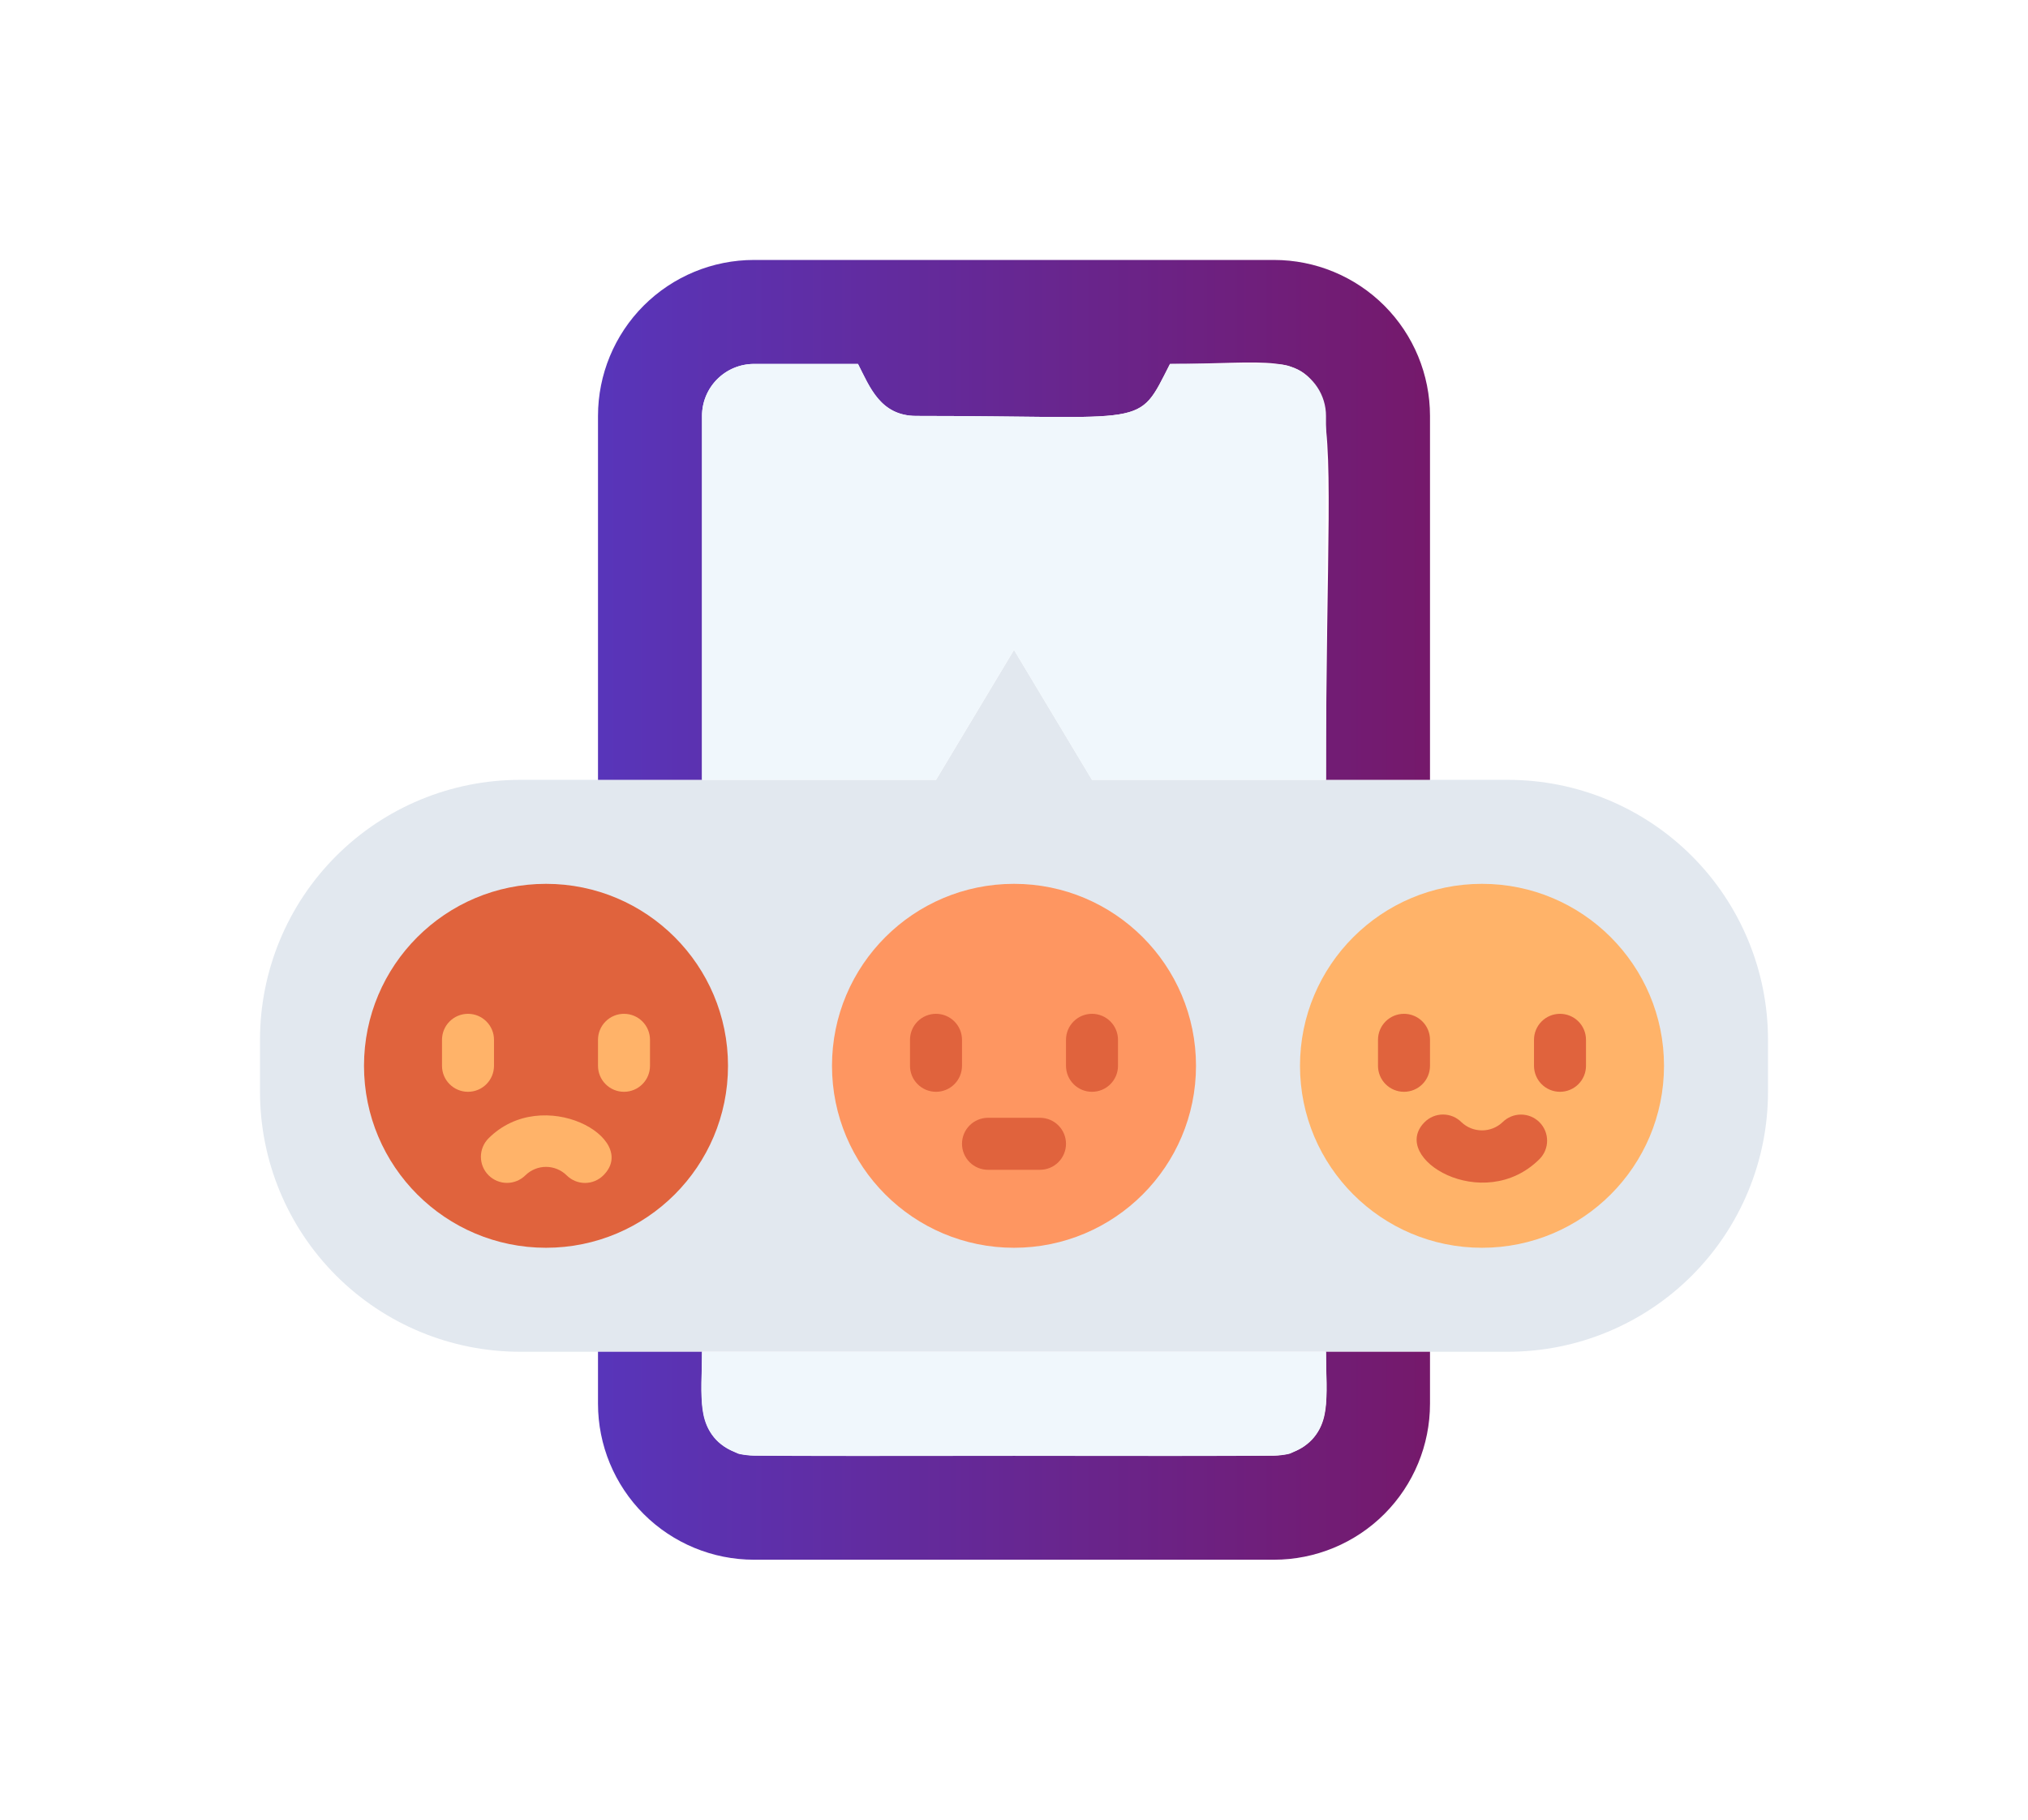 <svg width="78" height="70" viewBox="0 0 78 70" fill="none" xmlns="http://www.w3.org/2000/svg">
<g filter="url(#filter0_d)">
<path d="M67 38V40C67 42.652 65.946 45.196 64.071 47.071C62.196 48.946 59.652 50 57 50H19C16.348 50 13.804 48.946 11.929 47.071C10.054 45.196 9 42.652 9 40V38C9 35.348 10.054 32.804 11.929 30.929C13.804 29.054 16.348 28 19 28H35L38 23L41 28H57C59.652 28 62.196 29.054 64.071 30.929C65.946 32.804 67 35.348 67 38Z" fill="#E2E8EF"/>
<path d="M38 46C41.866 46 45 42.866 45 39C45 35.134 41.866 32 38 32C34.134 32 31 35.134 31 39C31 42.866 34.134 46 38 46Z" fill="#FE9661"/>
<path d="M20 46C23.866 46 27 42.866 27 39C27 35.134 23.866 32 20 32C16.134 32 13 35.134 13 39C13 42.866 16.134 46 20 46Z" fill="#E0633D"/>
<path d="M34 39V38C34 37.735 34.105 37.48 34.293 37.293C34.48 37.105 34.735 37 35 37C35.265 37 35.52 37.105 35.707 37.293C35.895 37.48 36 37.735 36 38V39C36 39.265 35.895 39.52 35.707 39.707C35.52 39.895 35.265 40 35 40C34.735 40 34.48 39.895 34.293 39.707C34.105 39.52 34 39.265 34 39Z" fill="#E0633D"/>
<path d="M40 39V38C40 37.735 40.105 37.48 40.293 37.293C40.48 37.105 40.735 37 41 37C41.265 37 41.52 37.105 41.707 37.293C41.895 37.48 42 37.735 42 38V39C42 39.265 41.895 39.52 41.707 39.707C41.52 39.895 41.265 40 41 40C40.735 40 40.48 39.895 40.293 39.707C40.105 39.52 40 39.265 40 39Z" fill="#E0633D"/>
<path d="M16 39V38C16 37.735 16.105 37.48 16.293 37.293C16.48 37.105 16.735 37 17 37C17.265 37 17.52 37.105 17.707 37.293C17.895 37.48 18 37.735 18 38V39C18 39.265 17.895 39.52 17.707 39.707C17.52 39.895 17.265 40 17 40C16.735 40 16.48 39.895 16.293 39.707C16.105 39.52 16 39.265 16 39Z" fill="#FFB369"/>
<path d="M22 39V38C22 37.735 22.105 37.48 22.293 37.293C22.48 37.105 22.735 37 23 37C23.265 37 23.52 37.105 23.707 37.293C23.895 37.48 24 37.735 24 38V39C24 39.265 23.895 39.52 23.707 39.707C23.52 39.895 23.265 40 23 40C22.735 40 22.48 39.895 22.293 39.707C22.105 39.52 22 39.265 22 39Z" fill="#FFB369"/>
<path d="M39 43H37C36.735 43 36.48 42.895 36.293 42.707C36.105 42.52 36 42.265 36 42C36 41.735 36.105 41.48 36.293 41.293C36.48 41.105 36.735 41 37 41H39C39.265 41 39.52 41.105 39.707 41.293C39.895 41.48 40 41.735 40 42C40 42.265 39.895 42.52 39.707 42.707C39.52 42.895 39.265 43 39 43Z" fill="#E0633D"/>
<path d="M20.79 43.21C20.579 43.004 20.295 42.888 20 42.888C19.705 42.888 19.421 43.004 19.21 43.21C19.022 43.398 18.766 43.504 18.5 43.504C18.234 43.504 17.978 43.398 17.79 43.21C17.602 43.022 17.496 42.766 17.496 42.5C17.496 42.234 17.602 41.978 17.79 41.79C19.88 39.7 23.63 41.79 22.21 43.21C22.117 43.304 22.006 43.378 21.885 43.429C21.763 43.48 21.632 43.506 21.5 43.506C21.368 43.506 21.237 43.48 21.115 43.429C20.994 43.378 20.883 43.304 20.79 43.21Z" fill="#FFB369"/>
<path d="M56 46C59.866 46 63 42.866 63 39C63 35.134 59.866 32 56 32C52.134 32 49 35.134 49 39C49 42.866 52.134 46 56 46Z" fill="#FFB369"/>
<path d="M52 39V38C52 37.735 52.105 37.48 52.293 37.293C52.48 37.105 52.735 37 53 37C53.265 37 53.52 37.105 53.707 37.293C53.895 37.48 54 37.735 54 38V39C54 39.265 53.895 39.52 53.707 39.707C53.52 39.895 53.265 40 53 40C52.735 40 52.48 39.895 52.293 39.707C52.105 39.52 52 39.265 52 39Z" fill="#E0633D"/>
<path d="M58 39V38C58 37.735 58.105 37.48 58.293 37.293C58.48 37.105 58.735 37 59 37C59.265 37 59.52 37.105 59.707 37.293C59.895 37.48 60 37.735 60 38V39C60 39.265 59.895 39.52 59.707 39.707C59.52 39.895 59.265 40 59 40C58.735 40 58.48 39.895 58.293 39.707C58.105 39.52 58 39.265 58 39Z" fill="#E0633D"/>
<path d="M53.79 41.17C53.883 41.076 53.994 41.002 54.115 40.951C54.237 40.9 54.368 40.874 54.5 40.874C54.632 40.874 54.763 40.9 54.885 40.951C55.006 41.002 55.117 41.076 55.21 41.17C55.423 41.372 55.706 41.484 56 41.484C56.294 41.484 56.577 41.372 56.79 41.17C56.883 41.077 56.994 41.003 57.116 40.952C57.238 40.902 57.368 40.876 57.5 40.876C57.632 40.876 57.762 40.902 57.884 40.952C58.006 41.003 58.117 41.077 58.21 41.17C58.303 41.263 58.377 41.374 58.428 41.496C58.478 41.618 58.504 41.748 58.504 41.88C58.504 42.012 58.478 42.142 58.428 42.264C58.377 42.386 58.303 42.497 58.21 42.59C56.05 44.74 52.41 42.56 53.79 41.17Z" fill="#E0633D"/>
<path d="M54 50V52C54 53.591 53.368 55.117 52.243 56.243C51.117 57.368 49.591 58 48 58H28C26.409 58 24.883 57.368 23.757 56.243C22.632 55.117 22 53.591 22 52V50H26C26 51.63 25.71 53.21 27.22 53.84C27.77 54.07 26.12 54 48 54C48.398 53.997 48.787 53.879 49.12 53.66C50.24 52.86 50 51.84 50 50H54Z" fill="url(#paint0_linear)"/>
<path d="M54 14V28H50C50 10.14 51.39 12 44 12C42.72 14.51 43.31 14 34.24 14C32.83 14 32.41 12.81 32 12H28C27.47 12 26.961 12.211 26.586 12.586C26.211 12.961 26 13.47 26 14V28H22V14C22 12.409 22.632 10.883 23.757 9.757C24.883 8.632 26.409 8 28 8H48C49.591 8 51.117 8.632 52.243 9.757C53.368 10.883 54 12.409 54 14Z" fill="url(#paint1_linear)"/>
<path d="M50 14V28H41L38 23L35 28H26V14C26 13.47 26.211 12.961 26.586 12.586C26.961 12.211 27.47 12 28 12H32C32.47 12.91 32.87 14 34.24 14C43.29 14 42.72 14.51 44 12C48.31 12 48.26 11.94 48.78 12.16C49.142 12.313 49.45 12.569 49.667 12.896C49.884 13.224 50 13.607 50 14Z" fill="#F0F7FC"/>
<path d="M50 50C50 51.63 50.29 53.21 48.78 53.84C48.23 54.07 49.88 54 28 54C27.602 53.997 27.213 53.879 26.88 53.66C25.76 52.86 26 51.84 26 50H50Z" fill="#F0F7FC"/>
</g>
<defs>
<filter id="filter0_d" x="-3" y="-7" width="84" height="84" filterUnits="userSpaceOnUse" color-interpolation-filters="sRGB">
<feFlood flood-opacity="0" result="BackgroundImageFix"/>
<feColorMatrix in="SourceAlpha" type="matrix" values="0 0 0 0 0 0 0 0 0 0 0 0 0 0 0 0 0 0 127 0"/>
<feOffset dx="1" dy="2"/>
<feGaussianBlur stdDeviation="5"/>
<feColorMatrix type="matrix" values="0 0 0 0 0.561 0 0 0 0 0.431 0 0 0 0 0.714 0 0 0 0.2 0"/>
<feBlend mode="normal" in2="BackgroundImageFix" result="effect1_dropShadow"/>
<feBlend mode="normal" in="SourceGraphic" in2="effect1_dropShadow" result="shape"/>
</filter>
<linearGradient id="paint0_linear" x1="22" y1="54" x2="54" y2="54" gradientUnits="userSpaceOnUse">
<stop stop-color="#5835BA"/>
<stop offset="1" stop-color="#75196B"/>
</linearGradient>
<linearGradient id="paint1_linear" x1="22" y1="18" x2="54" y2="18" gradientUnits="userSpaceOnUse">
<stop stop-color="#5835BA"/>
<stop offset="1" stop-color="#75196B"/>
</linearGradient>
</defs>
</svg>

